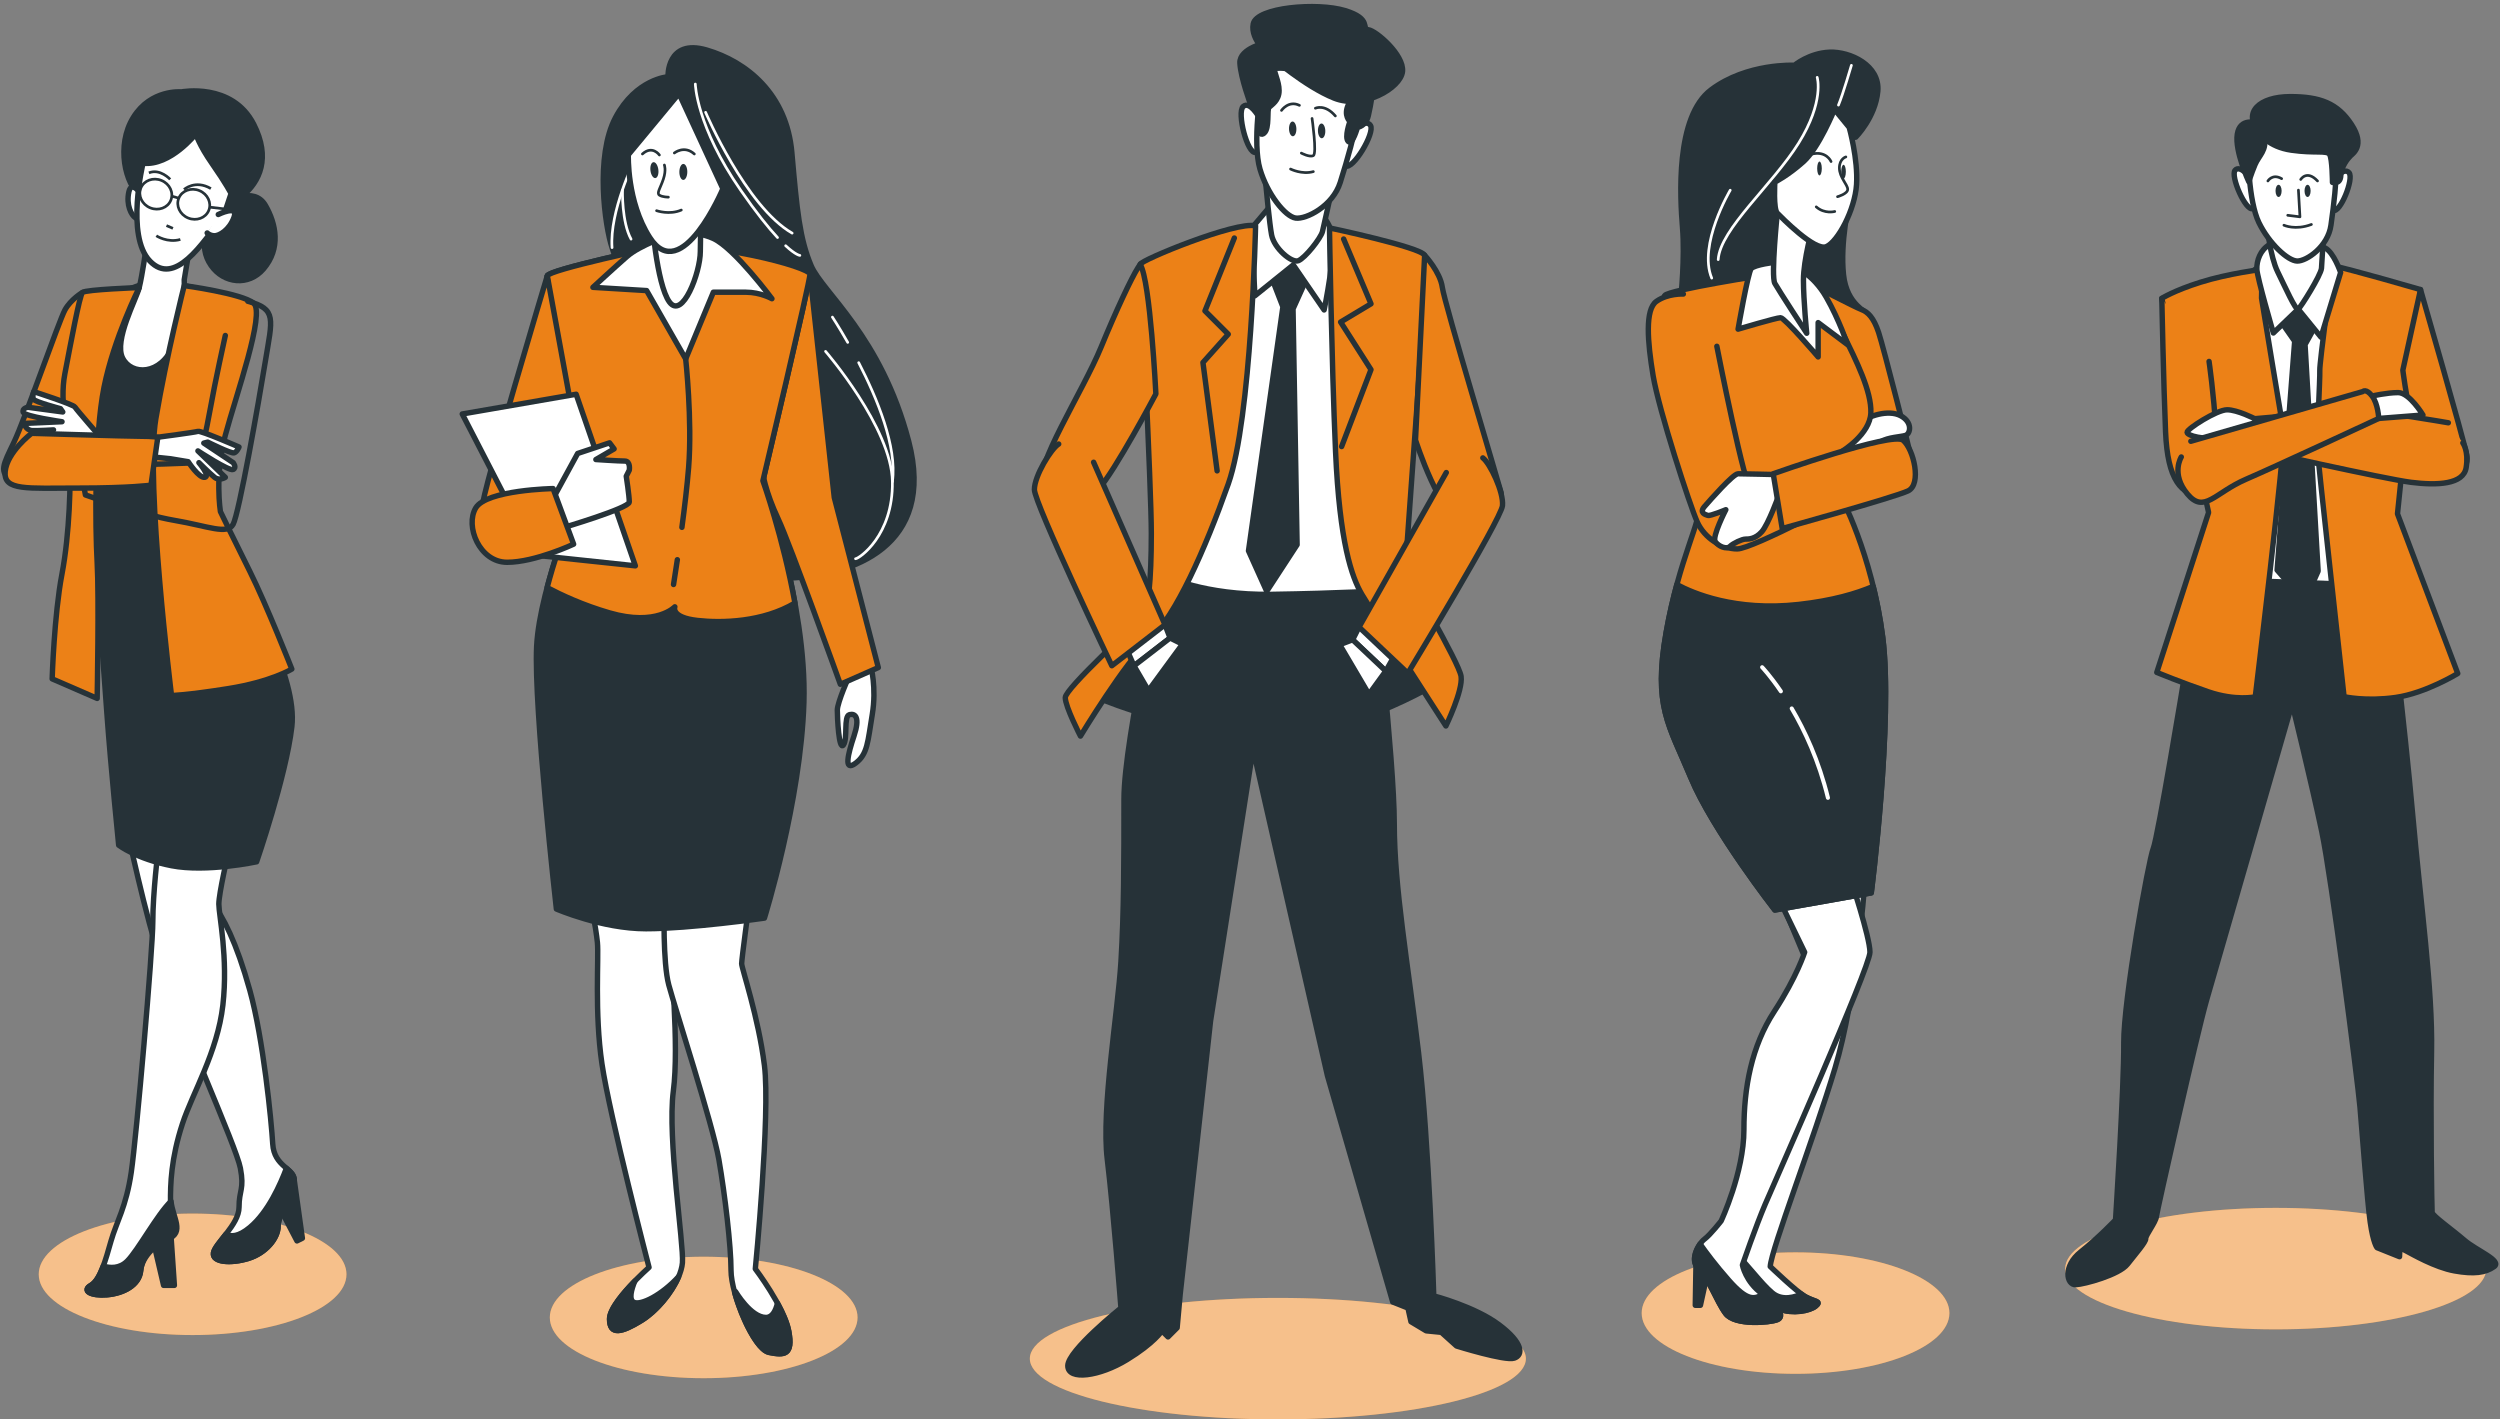 <svg width="583" height="331" viewBox="0 0 583 331" fill="none" xmlns="http://www.w3.org/2000/svg">
<rect x="0" y="0" width="583" height="331" fill="#808080" stroke="none"/>
<path d="M44.915 311.335C64.733 311.335 80.798 304.994 80.798 297.171C80.798 289.348 64.733 283.007 44.915 283.007C25.098 283.007 9.032 289.348 9.032 297.171C9.032 304.994 25.098 311.335 44.915 311.335Z" fill="#EC8117"/>
<path opacity="0.5" d="M44.915 311.335C64.733 311.335 80.798 304.994 80.798 297.171C80.798 289.348 64.733 283.007 44.915 283.007C25.098 283.007 9.032 289.348 9.032 297.171C9.032 304.994 25.098 311.335 44.915 311.335Z" fill="white"/>
<path d="M19.237 68.201C19.237 68.201 16.499 69.798 15.13 72.307C13.761 74.817 5.777 97.857 3.267 103.103C0.758 108.35 -0.383 110.175 2.811 111.999C6.005 113.825 10.111 111.087 12.849 106.069C15.586 101.05 20.605 87.134 21.517 83.941C22.43 80.747 25.625 68.657 19.237 68.201Z" fill="#EC8117" stroke="#263238" stroke-width="1.267" stroke-miterlimit="10" stroke-linecap="round" stroke-linejoin="round"/>
<path d="M68.625 275.24L70.51 288.749L69.253 289.377L65.483 282.151L68.625 275.24Z" fill="#263238" stroke="#263238" stroke-width="1.267" stroke-miterlimit="10" stroke-linecap="round" stroke-linejoin="round"/>
<path d="M29.668 193.554C29.668 193.554 33.752 213.033 37.837 225.6C41.921 238.167 55.116 267.385 56.058 272.412C57.001 277.438 55.744 277.438 55.744 281.523C55.744 285.607 50.09 290.007 49.776 292.205C49.461 294.404 53.859 294.719 57.944 293.462C62.028 292.205 64.857 288.75 64.857 285.921C64.857 283.094 68.626 278.067 68.626 275.239C68.626 272.412 63.914 272.098 63.6 266.756C63.286 261.416 61.401 242.251 58.259 230.94C55.117 219.63 51.976 213.661 49.461 210.519C46.948 207.377 43.806 200.151 44.435 197.638C45.062 195.125 29.668 193.554 29.668 193.554Z" fill="white" stroke="#263238" stroke-width="1.267" stroke-miterlimit="10" stroke-linecap="round" stroke-linejoin="round"/>
<path d="M64.855 285.92C64.855 283.093 68.625 278.065 68.625 275.238C68.625 274.046 67.785 273.3 66.793 272.436C65.4 276.169 62.557 282.651 58.257 286.234C55.574 288.47 53.818 288.435 52.705 287.789C51.308 289.581 49.924 291.147 49.774 292.203C49.46 294.402 53.858 294.716 57.943 293.46C62.026 292.204 64.855 288.749 64.855 285.92Z" fill="#263238" stroke="#263238" stroke-width="1.267" stroke-miterlimit="10" stroke-linecap="round" stroke-linejoin="round"/>
<path d="M36.894 197.953C36.894 197.953 35.637 208.321 35.637 214.918C35.637 221.515 31.822 265.029 30.611 273.353C29.434 281.436 27.155 284.978 25.899 289.376C24.642 293.774 23.386 298.487 21.187 299.744C18.988 301 21.187 302.257 24.956 301.943C28.726 301.629 32.496 299.744 32.811 296.288C33.125 292.833 36.111 289.795 38.152 288.433C41.921 285.92 37.209 278.38 42.55 262.043C44.897 254.864 50.718 245.392 51.975 234.396C53.232 223.4 51.033 213.346 51.033 210.833C51.033 208.32 53.232 198.895 53.232 198.895L36.894 197.953Z" fill="white" stroke="#263238" stroke-width="1.267" stroke-miterlimit="10" stroke-linecap="round" stroke-linejoin="round"/>
<path d="M39.107 288.964C43.186 287.412 40.232 283.923 39.887 280.119C36.609 283.294 32.22 291.538 29.668 294.089C27.86 295.897 25.639 295.727 24.078 295.257C23.29 297.366 22.376 299.063 21.186 299.744C18.987 301 21.186 302.257 24.955 301.943C28.725 301.628 32.495 299.744 32.81 296.288C33.123 292.832 36.813 289.837 39.107 288.964Z" fill="#263238" stroke="#263238" stroke-width="1.267" stroke-miterlimit="10" stroke-linecap="round" stroke-linejoin="round"/>
<path d="M39.722 285.921L40.664 299.744H38.151L35.952 290.319C35.952 290.319 38.151 285.606 39.722 285.921Z" fill="#263238" stroke="#263238" stroke-width="1.267" stroke-miterlimit="10" stroke-linecap="round" stroke-linejoin="round"/>
<path d="M34.065 65.919L24.483 69.57C24.483 69.57 19.236 82.116 17.411 91.242C15.586 100.367 18.095 109.719 19.921 115.423C21.746 121.126 24.027 153.975 24.939 166.521C25.851 179.068 27.677 197.089 27.677 197.089C27.677 197.089 31.783 200.283 39.995 201.88C48.207 203.477 59.842 200.968 59.842 200.968C59.842 200.968 66.686 181.121 68.054 169.488C69.423 157.853 58.016 138.92 54.367 130.708C50.718 122.496 49.348 109.265 50.032 105.387C50.717 101.51 59.386 72.082 56.419 70.712C53.455 69.341 42.733 65.463 34.065 65.919Z" fill="#263238" stroke="#263238" stroke-width="1.267" stroke-miterlimit="10" stroke-linecap="round" stroke-linejoin="round"/>
<path d="M34.064 57.935C34.064 57.935 33.152 64.322 32.467 67.06C31.782 69.799 26.536 79.379 28.588 83.486C30.642 87.592 37.484 87.592 40.451 80.52C43.416 73.448 42.96 65.236 42.96 65.236L44.102 58.392C44.102 58.392 36.802 60.9 34.064 57.935Z" fill="white" stroke="#263238" stroke-width="1.267" stroke-miterlimit="10" stroke-linecap="round" stroke-linejoin="round"/>
<path d="M61.895 47.898C60.542 45.562 58.267 45.418 56.452 45.776C60.589 42.371 63.192 36.849 59.157 28.963C54.139 19.154 42.276 21.436 42.276 21.436C42.276 21.436 35.204 20.752 31.099 27.366C26.992 33.982 29.273 43.106 32.696 45.615C35.851 47.93 45.786 50.426 51.788 48.477C48.278 52.101 46.015 57.32 49.219 61.901C52.201 66.165 57.989 66.75 61.44 62.724C65.544 57.934 64.404 52.231 61.895 47.898Z" fill="#263238" stroke="#263238" stroke-width="1.267" stroke-miterlimit="10" stroke-linecap="round" stroke-linejoin="round"/>
<path d="M33.502 46.133C33.502 46.133 30.756 41.592 30.055 44.722C29.355 47.852 30.67 50.213 31.582 50.79C32.494 51.366 33.387 51.163 33.387 51.163" fill="white"/>
<path d="M33.502 46.133C33.502 46.133 30.756 41.592 30.055 44.722C29.355 47.852 30.67 50.213 31.582 50.79C32.494 51.366 33.387 51.163 33.387 51.163" stroke="#263238" stroke-width="1.267" stroke-miterlimit="10" stroke-linecap="round" stroke-linejoin="round"/>
<path d="M33.355 38.064C33.355 38.064 29.248 54.946 34.952 60.876C40.655 66.807 47.043 57.227 52.29 49.927L53.887 45.136C53.887 45.136 52.747 42.855 49.552 38.292C46.359 33.73 45.674 31.221 45.674 31.221C45.674 31.221 39.743 38.748 33.355 38.064Z" fill="white" stroke="#263238" stroke-width="1.267" stroke-miterlimit="10" stroke-linecap="round" stroke-linejoin="round"/>
<path d="M50.904 50.018C50.904 50.018 55.65 47.646 54.571 50.666C53.491 53.685 51.119 54.98 50.041 54.98C48.962 54.98 48.315 54.333 48.315 54.333" fill="white"/>
<path d="M50.904 50.018C50.904 50.018 55.65 47.646 54.571 50.666C53.491 53.685 51.119 54.98 50.041 54.98C48.962 54.98 48.315 54.333 48.315 54.333" stroke="#263238" stroke-width="1.267" stroke-miterlimit="10" stroke-linecap="round" stroke-linejoin="round"/>
<path d="M42.921 44.194C42.921 44.194 45.51 41.822 49.177 43.979" stroke="#263238" stroke-width="0.633" stroke-miterlimit="10"/>
<path d="M39.684 41.822C39.684 41.822 37.312 39.233 34.723 40.312" stroke="#263238" stroke-width="0.633" stroke-miterlimit="10"/>
<path d="M38.822 52.607L40.331 53.254" stroke="#263238" stroke-width="0.633" stroke-miterlimit="10"/>
<path d="M36.449 54.981C36.449 54.981 39.038 56.706 42.058 55.844" stroke="#263238" stroke-width="0.633" stroke-miterlimit="10"/>
<path d="M39.835 46.703C39.113 48.468 36.964 49.257 35.033 48.468C33.104 47.677 32.125 45.607 32.847 43.843C33.569 42.078 35.718 41.289 37.649 42.078C39.578 42.867 40.557 44.938 39.835 46.703Z" stroke="#263238" stroke-width="0.633" stroke-miterlimit="10"/>
<path d="M48.681 49.076C47.959 50.841 45.809 51.63 43.879 50.841C41.95 50.05 40.971 47.98 41.693 46.216C42.415 44.451 44.564 43.662 46.495 44.451C48.424 45.242 49.403 47.312 48.681 49.076Z" stroke="#263238" stroke-width="0.633" stroke-miterlimit="10"/>
<path d="M39.901 45.704L41.692 46.216" stroke="#263238" stroke-width="0.633" stroke-miterlimit="10"/>
<path d="M48.745 48.293L52.413 48.725" stroke="#263238" stroke-width="0.633" stroke-miterlimit="10"/>
<path d="M32.467 67.059C32.467 67.059 26.536 78.922 24.255 90.327C21.973 101.734 22.201 122.948 22.657 131.16C23.113 139.372 22.657 162.869 22.657 162.869L12.164 158.307C12.164 158.307 12.62 143.479 14.445 133.898C16.271 124.316 16.499 112.227 16.271 106.979C16.043 101.732 13.761 94.204 15.131 87.132C16.5 80.061 18.552 68.883 19.237 68.199C19.92 67.516 32.467 67.059 32.467 67.059Z" fill="#EC8117" stroke="#263238" stroke-width="1.267" stroke-miterlimit="10" stroke-linecap="round" stroke-linejoin="round"/>
<path d="M42.96 66.603C42.96 66.603 38.853 82.799 36.344 97.627C33.835 112.455 39.995 162.185 39.995 162.185C39.995 162.185 43.188 162.185 53.225 160.587C63.263 158.99 68.053 156.025 68.053 156.025C68.053 156.025 62.123 140.969 58.244 133.213C54.365 125.457 51.4 119.297 51.4 119.297C51.4 119.297 50.031 110.857 52.54 101.504C55.05 92.15 61.893 72.989 59.156 70.708C56.42 68.429 42.96 66.603 42.96 66.603Z" fill="#EC8117" stroke="#263238" stroke-width="1.267" stroke-miterlimit="10" stroke-linecap="round" stroke-linejoin="round"/>
<path d="M52.542 78.238C52.542 78.238 50.033 89.644 49.121 94.891C48.209 100.138 46.383 107.894 46.383 107.894C46.383 107.894 30.415 108.578 26.537 108.35C22.658 108.122 18.553 108.122 18.553 108.122L19.921 115.422C19.921 115.422 32.695 119.984 40.679 121.352C48.663 122.721 52.998 124.774 54.366 122.264C55.735 119.755 60.297 93.978 61.894 84.168C63.491 74.359 64.631 72.078 57.787 70.254" stroke="#263238" stroke-width="1.267" stroke-miterlimit="10" stroke-linecap="round" stroke-linejoin="round"/>
<path d="M36.802 101.962C36.802 101.962 45.47 100.822 46.155 100.593C46.839 100.365 55.737 104.243 55.737 104.243C55.737 104.243 55.281 105.383 54.597 105.611C53.913 105.839 48.438 103.102 48.438 103.102L47.526 103.33L54.37 107.893C54.37 107.893 55.282 109.033 54.37 109.49C53.458 109.946 46.158 105.155 46.158 105.155L52.546 111.314C52.546 111.314 51.176 112.226 50.036 111.314C48.896 110.402 46.387 107.893 46.387 107.893C46.387 107.893 49.124 111.086 47.756 111.314C46.387 111.542 43.878 107.665 43.878 107.665L39.771 106.981L35.437 106.525L36.802 101.962Z" fill="white" stroke="#263238" stroke-width="1.267" stroke-miterlimit="10" stroke-linecap="round" stroke-linejoin="round"/>
<path d="M23.588 102.133C23.588 102.133 17.837 95.546 17.475 94.923C17.113 94.299 7.873 91.328 7.873 91.328C7.873 91.328 7.462 92.486 7.824 93.109C8.186 93.732 14.104 95.298 14.104 95.298L14.639 96.072L6.487 94.971C6.487 94.971 5.048 95.224 5.432 96.169C5.815 97.114 14.46 98.345 14.46 98.345L5.596 98.744C5.596 98.744 6.02 100.334 7.478 100.404C8.937 100.473 12.479 100.249 12.479 100.249C12.479 100.249 8.314 100.836 9.189 101.912C10.066 102.988 14.512 101.738 14.512 101.738L18.045 103.939L21.599 106.462L23.588 102.133Z" fill="white" stroke="#263238" stroke-width="1.267" stroke-miterlimit="10" stroke-linecap="round" stroke-linejoin="round"/>
<path d="M7.374 101.05C7.374 101.05 29.73 101.734 32.695 101.734C35.66 101.734 36.802 101.962 36.802 101.962L35.204 113.139C35.204 113.139 30.414 113.823 18.323 113.823C6.232 113.823 0.758 114.507 1.214 109.946C1.671 105.385 7.374 101.05 7.374 101.05Z" fill="#EC8117" stroke="#263238" stroke-width="1.267" stroke-miterlimit="10" stroke-linecap="round" stroke-linejoin="round"/>
<path d="M164.1 321.396C183.917 321.396 199.983 315.054 199.983 307.232C199.983 299.409 183.917 293.067 164.1 293.067C144.282 293.067 128.217 299.409 128.217 307.232C128.217 315.054 144.282 321.396 164.1 321.396Z" fill="#EC8117"/>
<path opacity="0.5" d="M164.1 321.396C183.917 321.396 199.983 315.054 199.983 307.232C199.983 299.409 183.917 293.067 164.1 293.067C144.282 293.067 128.217 299.409 128.217 307.232C128.217 315.054 144.282 321.396 164.1 321.396Z" fill="white"/>
<path d="M155.774 17.902C155.774 17.902 148.321 18.378 143.536 27.411C138.752 36.444 141.057 52.739 142.731 57.745C144.404 62.751 152.317 86.811 156.839 103.6C161.361 120.389 169.519 135.327 184.09 134.793C198.66 134.258 218.335 127.483 211.905 102.914C205.475 78.345 191.816 68.227 189.158 61.958C186.499 55.689 185.857 49.206 184.655 35.561C183.452 21.917 174.118 14.388 164.775 11.661C155.431 8.936 155.774 17.902 155.774 17.902Z" fill="#263238" stroke="#263238" stroke-width="1.267" stroke-miterlimit="10" stroke-linecap="round" stroke-linejoin="round"/>
<path d="M183.216 57.303C185.595 59.507 186.527 59.561 186.527 59.561" stroke="white" stroke-width="0.633" stroke-miterlimit="10" stroke-linecap="round" stroke-linejoin="round"/>
<path d="M162.149 19.599C162.149 19.599 162.35 29.391 172.739 44.376C176.425 49.692 179.231 53.147 181.317 55.394" stroke="white" stroke-width="0.633" stroke-miterlimit="10" stroke-linecap="round" stroke-linejoin="round"/>
<path d="M164.547 26.194C164.547 26.194 173.938 48.173 184.728 54.367" stroke="white" stroke-width="0.633" stroke-miterlimit="10" stroke-linecap="round" stroke-linejoin="round"/>
<path d="M192.521 81.941C192.521 81.941 207.906 99.724 208.106 112.312C208.306 124.901 200.313 130.296 199.514 130.296" stroke="white" stroke-width="0.633" stroke-miterlimit="10" stroke-linecap="round" stroke-linejoin="round"/>
<path d="M200.249 84.572C204.514 92.828 209.249 104.203 208.106 112.312" stroke="white" stroke-width="0.633" stroke-miterlimit="10" stroke-linecap="round" stroke-linejoin="round"/>
<path d="M194.119 73.948C194.119 73.948 195.64 76.248 197.685 79.845" stroke="white" stroke-width="0.633" stroke-miterlimit="10" stroke-linecap="round" stroke-linejoin="round"/>
<path d="M147.961 37.382C147.961 37.382 142.093 49.332 142.73 57.745" stroke="white" stroke-width="0.633" stroke-miterlimit="10" stroke-linecap="round" stroke-linejoin="round"/>
<path d="M145.165 44.375C145.165 44.375 144.965 51.769 147.162 55.764" stroke="white" stroke-width="0.633" stroke-miterlimit="10" stroke-linecap="round" stroke-linejoin="round"/>
<path d="M198.095 157.446C198.095 157.446 195.263 163.82 195.263 165.591C195.263 167.362 195.617 175.152 196.679 173.736C197.742 172.319 196.679 167.008 198.095 166.653C199.511 166.3 200.574 167.361 199.158 171.611C197.742 175.861 196.679 180.11 199.512 177.985C202.345 175.861 202.345 173.027 203.408 166.653C204.47 160.279 203.053 155.322 203.053 155.322L198.095 157.446Z" fill="white" stroke="#263238" stroke-width="1.267" stroke-miterlimit="10" stroke-linecap="round" stroke-linejoin="round"/>
<path d="M188.887 63.963L194.553 116.016L204.822 155.677L195.969 159.572C195.969 159.572 184.284 126.995 181.452 120.974C178.619 114.955 177.557 109.997 177.557 107.518C177.557 105.039 188.887 63.963 188.887 63.963Z" fill="#EC8117" stroke="#263238" stroke-width="1.267" stroke-miterlimit="10" stroke-linecap="round" stroke-linejoin="round"/>
<path d="M137.542 209.145C137.542 209.145 138.958 216.227 139.313 219.768C139.668 223.309 138.605 236.056 140.376 248.096C142.146 260.136 151.353 295.547 151.353 295.547C151.353 295.547 142.146 303.691 142.146 307.586C142.146 311.482 144.979 310.773 149.582 307.941C154.185 305.109 158.788 298.735 159.143 294.485C159.498 290.235 155.601 265.449 157.019 254.471C158.435 243.494 156.311 224.372 156.311 216.582C156.311 208.792 156.311 208.792 156.311 208.792L137.542 209.145Z" fill="white" stroke="#263238" stroke-width="1.267" stroke-miterlimit="10" stroke-linecap="round" stroke-linejoin="round"/>
<path d="M147.812 303.691C146.571 303.07 147.264 300.643 148.054 298.727C145.412 301.444 142.147 305.264 142.147 307.586C142.147 311.481 144.98 310.773 149.583 307.941C153.122 305.763 156.652 301.494 158.261 297.706C154.3 302.034 149.425 304.497 147.812 303.691Z" fill="#263238" stroke="#263238" stroke-width="1.267" stroke-miterlimit="10" stroke-linecap="round" stroke-linejoin="round"/>
<path d="M154.894 211.624C154.894 211.624 154.539 224.372 155.957 229.683C157.373 234.994 166.226 262.261 167.642 270.405C169.058 278.548 170.474 290.588 170.474 296.254C170.474 301.92 175.786 314.668 179.327 315.376C182.869 316.084 184.993 316.084 183.93 310.418C182.868 304.753 176.14 295.901 176.14 295.901C176.14 295.901 179.682 259.782 178.264 248.45C176.848 237.119 172.953 225.788 172.953 224.725C172.953 223.662 174.724 210.561 174.724 210.561L154.894 211.624Z" fill="white" stroke="#263238" stroke-width="1.267" stroke-miterlimit="10" stroke-linecap="round" stroke-linejoin="round"/>
<path d="M181.314 303.915C180.882 305.7 180.089 307.232 178.619 307.232C175.078 307.232 171.537 301.212 171.537 301.212L171.357 301.521C173.016 307.532 176.67 314.846 179.327 315.376C182.869 316.084 184.993 316.084 183.931 310.419C183.565 308.464 182.52 306.135 181.314 303.915Z" fill="#263238" stroke="#263238" stroke-width="1.267" stroke-miterlimit="10" stroke-linecap="round" stroke-linejoin="round"/>
<path d="M153.122 57.589C153.122 57.589 127.981 62.9 127.626 64.316C127.271 65.732 135.771 109.996 135.771 111.767C135.771 113.537 125.856 136.553 125.147 150.717C124.439 164.882 129.75 211.977 129.75 211.977C129.75 211.977 140.373 216.581 150.642 216.581C160.911 216.581 178.262 214.102 178.262 214.102C178.262 214.102 186.76 186.836 187.468 163.819C188.177 140.802 177.907 112.12 177.907 112.12C177.907 112.12 188.885 65.732 188.885 63.961C188.886 62.193 165.515 56.172 153.122 57.589Z" fill="#263238" stroke="#263238" stroke-width="1.267" stroke-miterlimit="10" stroke-linecap="round" stroke-linejoin="round"/>
<path d="M177.909 112.121C177.909 112.121 188.887 65.733 188.887 63.962C188.887 62.192 165.516 56.172 153.123 57.589C153.123 57.589 127.981 62.9 127.627 64.316C127.272 65.732 135.771 109.995 135.771 111.766C135.771 113.028 130.74 125.074 127.59 137.019C130.826 138.738 135.912 141.117 142.145 142.927C153.123 146.114 157.372 141.511 157.372 141.511C157.372 141.511 156.31 143.99 162.684 144.698C168.331 145.325 177.864 145.11 185.383 140.622C182.557 125.114 177.909 112.121 177.909 112.121Z" fill="#EC8117" stroke="#263238" stroke-width="1.267" stroke-miterlimit="10" stroke-linecap="round" stroke-linejoin="round"/>
<path d="M157.957 130.528C157.443 133.992 157.069 136.301 157.069 136.301" stroke="#263238" stroke-width="1.267" stroke-miterlimit="10" stroke-linecap="round" stroke-linejoin="round"/>
<path d="M159.901 83.702C159.901 83.702 161.462 98.088 160.583 109.069C160.242 113.33 159.637 118.384 159.023 122.974" stroke="#263238" stroke-width="1.267" stroke-miterlimit="10" stroke-linecap="round" stroke-linejoin="round"/>
<path d="M156.107 54.861C156.107 54.861 149.275 57.139 146.24 59.795C143.204 62.451 138.271 67.005 138.271 67.005L150.794 67.764L159.902 83.703L166.353 68.144C166.353 68.144 170.527 68.144 173.943 68.144C177.358 68.144 180.014 69.661 180.014 69.661C180.014 69.661 171.285 57.898 166.353 55.62C161.419 53.343 156.107 54.861 156.107 54.861Z" fill="white" stroke="#263238" stroke-width="1.267" stroke-miterlimit="10" stroke-linecap="round" stroke-linejoin="round"/>
<path d="M151.932 50.307C151.932 50.307 153.07 66.246 156.105 70.42C159.142 74.594 163.315 63.589 163.315 58.656C163.315 53.722 163.695 46.892 163.695 46.892L151.932 50.307Z" fill="white" stroke="#263238" stroke-width="1.267" stroke-miterlimit="10" stroke-linecap="round" stroke-linejoin="round"/>
<path d="M127.628 64.317C127.628 64.317 112.401 114.955 112.401 118.495C112.401 122.035 116.651 125.931 120.9 123.453C125.149 120.974 133.648 97.249 133.648 97.249L127.628 64.317Z" fill="#EC8117" stroke="#263238" stroke-width="1.267" stroke-miterlimit="10" stroke-linecap="round" stroke-linejoin="round"/>
<path d="M107.798 96.541L124.794 129.472L148.165 131.951L134.355 91.938L107.798 96.541Z" fill="white" stroke="#263238" stroke-width="1.267" stroke-miterlimit="10" stroke-linecap="round" stroke-linejoin="round"/>
<path d="M128.336 117.432L134.71 105.747L142.147 103.268L143.209 104.684L138.96 107.163C138.96 107.163 144.271 107.518 145.687 107.518C147.103 107.518 146.75 109.642 146.75 109.642L146.042 111.058C146.042 111.058 146.75 115.661 146.75 117.077C146.75 118.494 131.17 123.097 131.17 123.097L128.336 117.432Z" fill="white" stroke="#263238" stroke-width="1.267" stroke-miterlimit="10" stroke-linecap="round" stroke-linejoin="round"/>
<path d="M128.979 113.936L133.769 126.898C133.769 126.898 124.752 131.125 118.271 131.125C111.79 131.125 108.409 122.671 110.945 118.444C113.481 114.217 128.979 113.936 128.979 113.936Z" fill="#EC8117" stroke="#263238" stroke-width="1.267" stroke-miterlimit="10" stroke-linecap="round" stroke-linejoin="round"/>
<path d="M158.342 21.819L146.524 36.085C146.524 36.085 146.126 46.984 151.514 55.372C158.93 66.921 168.584 44.011 168.584 44.011L158.342 21.819Z" fill="white" stroke="#263238" stroke-width="1.267" stroke-miterlimit="10" stroke-linecap="round" stroke-linejoin="round"/>
<path d="M153.527 39.559C153.654 40.582 153.345 41.464 152.837 41.527C152.328 41.59 151.812 40.813 151.686 39.789C151.559 38.766 151.868 37.884 152.376 37.819C152.885 37.757 153.401 38.535 153.527 39.559Z" fill="#263238"/>
<path d="M160.281 40.099C160.273 41.131 159.853 41.964 159.34 41.96C158.827 41.956 158.418 41.118 158.424 40.087C158.432 39.056 158.852 38.222 159.365 38.226C159.878 38.229 160.288 39.067 160.281 40.099Z" fill="#263238"/>
<path d="M153.115 49.133C153.115 49.133 156.132 50.186 158.877 48.983" stroke="#263238" stroke-width="0.633" stroke-miterlimit="10" stroke-linecap="round" stroke-linejoin="round"/>
<path d="M157.259 35.674C157.259 35.674 159.586 33.8 161.914 35.908" stroke="#263238" stroke-width="0.633" stroke-miterlimit="10" stroke-linecap="round" stroke-linejoin="round"/>
<path d="M153.767 36.142C153.767 36.142 152.138 33.801 149.812 35.908" stroke="#263238" stroke-width="0.633" stroke-miterlimit="10" stroke-linecap="round" stroke-linejoin="round"/>
<path d="M154.932 38.483C154.932 38.483 155.397 39.653 154.699 41.761C154.001 43.869 153.07 45.039 153.768 45.507C154.466 45.975 155.863 45.975 155.863 45.975" stroke="#263238" stroke-width="0.633" stroke-miterlimit="10" stroke-linecap="round" stroke-linejoin="round"/>
<path d="M297.999 331C329.943 331 355.839 324.659 355.839 316.836C355.839 309.013 329.943 302.672 297.999 302.672C266.055 302.672 240.159 309.013 240.159 316.836C240.159 324.659 266.055 331 297.999 331Z" fill="#EC8117"/>
<path opacity="0.5" d="M297.999 331C329.943 331 355.839 324.659 355.839 316.836C355.839 309.013 329.943 302.672 297.999 302.672C266.055 302.672 240.159 309.013 240.159 316.836C240.159 324.659 266.055 331 297.999 331Z" fill="white"/>
<path d="M293.618 27.357C293.618 27.357 291.478 23.467 289.923 24.828C288.367 26.19 290.896 36.107 292.84 35.524C294.784 34.941 293.618 27.357 293.618 27.357Z" fill="white" stroke="#263238" stroke-width="1.267" stroke-miterlimit="10" stroke-linecap="round" stroke-linejoin="round"/>
<path d="M254.19 161.976C254.19 161.976 270.866 169.532 291.45 171.617C312.034 173.702 336.005 158.85 336.005 158.85C336.005 158.85 312.034 121.851 311.773 121.07C311.512 120.288 282.851 119.246 282.851 119.246L254.19 161.976Z" fill="#263238" stroke="#263238" stroke-width="1.267" stroke-miterlimit="10" stroke-linecap="round" stroke-linejoin="round"/>
<path d="M271.674 131.168C271.674 131.168 262.113 171.889 262.113 186.408C262.113 200.926 262.113 212.612 261.405 224.298C260.697 235.983 256.802 258.645 258.218 270.331C259.634 282.016 261.405 305.033 261.405 305.033C261.405 305.033 249.012 314.948 249.012 318.489C249.012 322.031 256.447 320.968 262.821 317.073C269.195 313.178 270.966 310.346 270.966 310.346L272.382 311.762L274.507 309.638L275.215 301.847L282.297 238.109L292.211 174.724L309.562 250.857L324.789 303.618L328.331 305.034L329.039 308.221L332.581 310.346L336.121 310.699L339.663 313.886C339.663 313.886 350.995 317.428 353.119 316.718C355.243 316.009 355.243 313.177 349.577 308.928C343.911 304.678 334.35 302.201 334.35 302.201C334.35 302.201 333.288 266.436 330.809 245.544C328.33 224.652 325.143 206.947 325.143 192.074C325.143 177.202 320.185 134.001 320.185 134.001L271.674 131.168Z" fill="#263238" stroke="#263238" stroke-width="1.267" stroke-miterlimit="10" stroke-linecap="round" stroke-linejoin="round"/>
<path d="M296.107 51.495L269.667 61.646L271.791 134.356C271.791 134.356 280.762 138.841 296.578 138.606C312.394 138.37 323.119 137.718 323.119 137.718L329.392 58.343L303.896 52.441C303.897 52.439 299.176 50.787 296.107 51.495Z" fill="white" stroke="#263238" stroke-width="1.267" stroke-miterlimit="10" stroke-linecap="round" stroke-linejoin="round"/>
<path d="M296.342 64.243L299.175 71.56L291.148 128.453L295.398 137.896L302.48 127.037L301.537 72.033L304.841 64.714L301.064 57.161L296.342 64.243Z" fill="#263238" stroke="#263238" stroke-width="1.267" stroke-miterlimit="10" stroke-linecap="round" stroke-linejoin="round"/>
<path d="M296.145 48.165L291.866 53.222L292.644 68.974L301.589 61.779L308.784 72.28C308.784 72.28 311.701 58.473 310.535 54.194C309.368 49.916 305.284 47.193 303.145 47.582C301.007 47.97 296.145 48.165 296.145 48.165Z" fill="white" stroke="#263238" stroke-width="1.267" stroke-miterlimit="10" stroke-linecap="round" stroke-linejoin="round"/>
<path d="M294.979 40.775C294.979 40.775 295.005 41.079 295.053 41.599C295.293 44.196 296.048 52.185 296.534 54.777C297.118 57.888 301.202 61.389 302.757 60.805C304.313 60.221 308.008 55.555 308.397 53.999C308.786 52.444 310.341 45.248 310.341 45.248C310.341 45.248 305.284 47.581 303.146 47.581C301.007 47.581 294.979 40.775 294.979 40.775Z" fill="white" stroke="#263238" stroke-width="1.267" stroke-miterlimit="10" stroke-linecap="round" stroke-linejoin="round"/>
<path d="M315.333 30.616C315.333 30.616 318.496 27.501 319.596 29.252C320.697 31.001 315.437 39.781 313.739 38.664C312.044 37.548 315.333 30.616 315.333 30.616Z" fill="white" stroke="#263238" stroke-width="1.267" stroke-miterlimit="10" stroke-linecap="round" stroke-linejoin="round"/>
<path d="M300.754 13.747C300.754 13.747 295.899 15.829 294.859 18.256C293.819 20.683 292.085 33.514 293.819 39.409C295.553 45.304 299.714 50.507 302.141 50.854C304.568 51.201 310.81 48.08 312.545 42.531C314.279 36.982 316.013 31.087 316.36 27.272C316.707 23.456 319.481 25.538 315.666 19.99C311.852 14.441 303.875 11.667 300.754 13.747Z" fill="white" stroke="#263238" stroke-width="1.267" stroke-miterlimit="10" stroke-linecap="round" stroke-linejoin="round"/>
<path d="M302.317 30.034C302.342 30.985 301.978 31.765 301.503 31.777C301.028 31.79 300.622 31.03 300.597 30.08C300.572 29.13 300.936 28.35 301.411 28.337C301.886 28.324 302.292 29.084 302.317 30.034Z" fill="#263238"/>
<path d="M309.062 30.5C309.088 31.45 308.723 32.23 308.248 32.242C307.773 32.255 307.367 31.495 307.342 30.545C307.317 29.595 307.682 28.815 308.157 28.802C308.633 28.79 309.037 29.549 309.062 30.5Z" fill="#263238"/>
<path d="M298.844 25.744C298.844 25.744 300.507 23.335 303.023 24.567" stroke="#263238" stroke-width="0.633" stroke-miterlimit="10" stroke-linecap="round" stroke-linejoin="round"/>
<path d="M306.749 25.239C306.749 25.239 308.947 24.176 311.405 27.039" stroke="#263238" stroke-width="0.633" stroke-miterlimit="10" stroke-linecap="round" stroke-linejoin="round"/>
<path d="M300.959 39.422C300.959 39.422 303.596 40.767 306.268 40.02" stroke="#263238" stroke-width="0.633" stroke-miterlimit="10" stroke-linecap="round" stroke-linejoin="round"/>
<path d="M305.971 27.627C305.971 27.627 307.147 35.851 306.265 36.292C305.384 36.733 303.475 35.704 303.475 35.704" stroke="#263238" stroke-width="0.633" stroke-miterlimit="10" stroke-linecap="round" stroke-linejoin="round"/>
<path d="M295.562 9.855C295.562 9.855 288.95 11.217 289.145 14.716C289.34 18.216 291.673 24.44 291.673 24.44C291.673 24.44 294.006 25.801 293.618 27.357C293.229 28.912 293.422 32.218 294.784 31.052C296.146 29.885 295.368 25.606 295.951 25.024C296.533 24.44 298.284 23.468 298.284 21.134C298.284 18.799 296.922 16.661 297.311 16.077C297.7 15.493 304.506 16.272 307.812 17.828C311.118 19.383 315.591 21.911 314.424 24.44C313.258 26.968 314.813 28.328 314.813 28.328C314.813 28.328 313.451 32.023 314.424 32.996C315.397 33.969 316.564 29.69 316.564 29.69C316.564 29.69 318.508 29.495 319.092 26.968C319.676 24.44 320.454 20.551 319.87 17.439C319.286 14.328 312.869 9.076 305.868 8.882C298.868 8.688 295.562 9.855 295.562 9.855Z" fill="#263238" stroke="#263238" stroke-width="1.267" stroke-miterlimit="10" stroke-linecap="round" stroke-linejoin="round"/>
<path d="M296.34 13.161C296.34 13.161 304.313 20.162 311.12 22.884C317.926 25.606 326.677 20.551 327.066 16.66C327.455 12.772 320.843 7.131 319.094 6.937C317.343 6.742 320.066 4.409 313.648 2.465C307.231 0.52 293.034 1.687 292.256 5.576C291.478 9.466 296.34 13.161 296.34 13.161Z" fill="#263238" stroke="#263238" stroke-width="1.267" stroke-miterlimit="10" stroke-linecap="round" stroke-linejoin="round"/>
<path d="M292.802 52.676C292.802 52.676 291.858 97.529 286.428 112.873C280.999 128.218 274.152 143.561 268.251 148.991C262.349 154.42 251.962 171.654 251.962 171.654C251.962 171.654 248.422 164.807 248.422 162.683C248.422 160.559 264.947 145.45 266.363 144.034C267.78 142.617 268.488 135.298 268.488 124.44C268.488 113.582 265.891 62.59 265.891 61.646C265.89 60.701 288.316 51.495 292.802 52.676Z" fill="#EC8117" stroke="#263238" stroke-width="1.267" stroke-miterlimit="10" stroke-linecap="round" stroke-linejoin="round"/>
<path d="M265.89 61.646C265.89 61.646 265.704 61.918 265.38 62.425C263.879 64.771 260.267 72.45 256.802 80.886C252.423 91.546 240.867 109.214 243.346 112.755C245.825 116.295 252.199 118.421 256.094 114.171C259.989 109.921 269.55 91.862 269.55 91.862C269.55 91.862 268.251 65.422 265.89 61.646Z" fill="#EC8117" stroke="#263238" stroke-width="1.267" stroke-miterlimit="10" stroke-linecap="round" stroke-linejoin="round"/>
<path d="M310.035 53.147C310.035 53.147 310.508 84.072 311.451 105.318C312.396 126.565 315.229 134.59 317.59 138.605C319.951 142.617 337.183 169.294 337.183 169.294C337.183 169.294 341.196 161.031 340.725 157.727C340.252 154.422 327.741 133.411 327.741 132.231C327.741 131.05 333.17 61.41 332.226 59.521C331.281 57.632 310.035 53.147 310.035 53.147Z" fill="#EC8117" stroke="#263238" stroke-width="1.267" stroke-miterlimit="10" stroke-linecap="round" stroke-linejoin="round"/>
<path d="M287.844 55.508L280.999 72.505L286.428 77.935L280.526 84.544L283.831 109.804" stroke="#263238" stroke-width="1.267" stroke-miterlimit="10" stroke-linecap="round" stroke-linejoin="round"/>
<path d="M313.34 55.743L319.714 70.852L312.632 75.101L319.714 86.197L312.867 104.137" stroke="#263238" stroke-width="1.267" stroke-miterlimit="10" stroke-linecap="round" stroke-linejoin="round"/>
<path d="M271.673 145.687L272.862 148.777L264.446 155.27L261.801 149.259L271.673 145.687Z" fill="white" stroke="#263238" stroke-width="1.267" stroke-miterlimit="10" stroke-linecap="round" stroke-linejoin="round"/>
<path d="M255.03 107.797L271.673 145.687L259.28 155.248C259.28 155.248 241.221 117.358 241.221 114.171C241.221 110.984 245.116 104.61 246.887 103.547" fill="#EC8117"/>
<path d="M255.03 107.797L271.673 145.687L259.28 155.248C259.28 155.248 241.221 117.358 241.221 114.171C241.221 110.984 245.116 104.61 246.887 103.547" stroke="#263238" stroke-width="1.267" stroke-miterlimit="10" stroke-linecap="round" stroke-linejoin="round"/>
<path d="M272.861 148.777L275.748 150.22L267.812 161.041L264.445 155.27L272.861 148.777Z" fill="white" stroke="#263238" stroke-width="1.267" stroke-miterlimit="10" stroke-linecap="round" stroke-linejoin="round"/>
<path d="M316.924 146.236L315.434 149.193L323.159 156.494L326.392 150.776L316.924 146.236Z" fill="white" stroke="#263238" stroke-width="1.267" stroke-miterlimit="10" stroke-linecap="round" stroke-linejoin="round"/>
<path d="M332.226 59.521C332.226 59.521 335.866 63.411 336.346 67.017C336.827 70.625 349.572 112.946 350.053 114.871C350.534 116.795 345.725 119.921 340.915 120.642C336.105 121.364 330.094 102.606 330.094 102.606L332.226 59.521Z" fill="#EC8117" stroke="#263238" stroke-width="1.267" stroke-miterlimit="10" stroke-linecap="round" stroke-linejoin="round"/>
<path d="M337.273 110.2L316.926 146.235L328.302 156.987C328.302 156.987 350.059 121.092 350.377 117.922C350.696 114.751 347.457 108.02 345.801 106.785" fill="#EC8117"/>
<path d="M337.273 110.2L316.926 146.235L328.302 156.987C328.302 156.987 350.059 121.092 350.377 117.922C350.696 114.751 347.457 108.02 345.801 106.785" stroke="#263238" stroke-width="1.267" stroke-miterlimit="10" stroke-linecap="round" stroke-linejoin="round"/>
<path d="M315.434 149.193L312.418 150.339L319.233 161.9L323.16 156.494L315.434 149.193Z" fill="white" stroke="#263238" stroke-width="1.267" stroke-miterlimit="10" stroke-linecap="round" stroke-linejoin="round"/>
<path d="M418.722 320.376C438.539 320.376 454.605 314.034 454.605 306.212C454.605 298.389 438.539 292.047 418.722 292.047C398.904 292.047 382.839 298.389 382.839 306.212C382.839 314.034 398.904 320.376 418.722 320.376Z" fill="#EC8117"/>
<path opacity="0.5" d="M418.722 320.376C438.539 320.376 454.605 314.034 454.605 306.212C454.605 298.389 438.539 292.047 418.722 292.047C398.904 292.047 382.839 298.389 382.839 306.212C382.839 314.034 398.904 320.376 418.722 320.376Z" fill="white"/>
<path d="M432.755 31.987C432.755 31.987 437.328 27.414 437.899 21.318C438.471 15.221 431.422 11.982 426.659 12.174C421.896 12.364 418.467 15.223 418.467 15.223C418.467 15.223 407.418 14.651 399.035 20.938C390.652 27.224 391.795 46.086 392.367 53.135C392.938 60.184 391.985 69.328 391.985 69.328C391.985 69.328 400.558 72.948 410.275 74.281C419.992 75.615 433.137 73.328 434.47 72.947C435.804 72.566 430.66 71.423 429.898 63.993C429.135 56.562 431.04 47.989 431.803 43.989C432.565 39.988 431.232 32.177 431.232 32.177L432.755 31.987Z" fill="#263238" stroke="#263238" stroke-width="1.267" stroke-miterlimit="10" stroke-linecap="round" stroke-linejoin="round"/>
<path d="M431.748 15.234C431.748 15.234 429.806 21.922 428.729 24.51" stroke="white" stroke-width="0.633" stroke-miterlimit="10" stroke-linecap="round" stroke-linejoin="round"/>
<path d="M423.767 18.039C423.767 18.039 425.493 23.648 419.452 33.355C413.411 43.063 401.114 53.419 400.684 60.538" stroke="white" stroke-width="0.633" stroke-miterlimit="10" stroke-linecap="round" stroke-linejoin="round"/>
<path d="M403.487 44.358C403.487 44.358 395.936 57.085 399.173 64.853" stroke="white" stroke-width="0.633" stroke-miterlimit="10" stroke-linecap="round" stroke-linejoin="round"/>
<path d="M422.277 66.281C422.277 66.281 432.565 71.615 434.089 72.187C435.613 72.758 436.947 74.092 438.09 77.521C439.232 80.95 445.52 105.718 446.091 108.384C446.662 111.052 441.328 113.718 437.9 113.91C434.471 114.1 430.088 111.052 430.088 108.765C430.089 106.479 422.277 66.281 422.277 66.281Z" fill="#EC8117" stroke="#263238" stroke-width="1.267" stroke-miterlimit="10" stroke-linecap="round" stroke-linejoin="round"/>
<path d="M426.468 106.67C426.468 106.67 431.041 100.764 433.327 98.859C435.613 96.954 440.376 95.43 443.234 96.954C446.091 98.477 445.52 101.145 444.376 101.526C443.234 101.908 440.376 101.908 438.47 103.05C436.565 104.193 433.516 106.289 431.421 106.86C429.325 107.432 426.468 106.67 426.468 106.67Z" fill="white" stroke="#263238" stroke-width="1.267" stroke-miterlimit="10" stroke-linecap="round" stroke-linejoin="round"/>
<path d="M395.512 294.126L395.341 304.387H396.538L398.077 297.376L395.512 294.126Z" fill="#263238" stroke="#263238" stroke-width="1.267" stroke-miterlimit="10" stroke-linecap="round" stroke-linejoin="round"/>
<path d="M434.775 207.062C434.775 207.062 432.886 232.558 427.928 249.082C422.97 265.608 413.056 291.339 412.82 295.352C412.82 295.352 418.958 301.254 421.083 302.434C423.207 303.615 424.86 303.378 423.444 304.559C422.028 305.739 418.015 306.447 414.946 305.267C411.877 304.086 409.517 300.546 407.864 299.601C406.212 298.656 404.086 297.477 403.851 295.351C403.615 293.227 406.92 290.158 406.92 290.158C406.92 290.158 414.71 272.689 413.767 261.594C412.823 250.499 415.183 237.986 417.544 233.501C419.905 229.015 421.321 224.294 421.321 224.294L414.712 208.479C414.709 208.479 428.165 204.466 434.775 207.062Z" fill="white" stroke="#263238" stroke-width="1.267" stroke-miterlimit="10" stroke-linecap="round" stroke-linejoin="round"/>
<path d="M421.082 302.435C420.809 302.283 420.469 302.052 420.084 301.767C418.861 302.357 415.713 303.539 413.291 301.491C410.573 299.191 407.671 295.047 404.91 292.489C404.272 293.413 403.75 294.465 403.848 295.354C404.083 297.478 406.209 298.659 407.861 299.604C409.514 300.547 411.874 304.089 414.943 305.269C418.012 306.45 422.025 305.742 423.441 304.561C424.86 303.378 423.207 303.615 421.082 302.435Z" fill="#263238" stroke="#263238" stroke-width="1.267" stroke-miterlimit="10" stroke-linecap="round" stroke-linejoin="round"/>
<path d="M431.469 204.702C431.469 204.702 436.072 218.511 436.072 222.053C436.072 225.595 413.763 275.876 411.639 280.834C409.515 285.792 406.328 294.998 406.328 294.998C406.328 294.998 407.036 298.893 410.931 301.725C414.826 304.558 416.242 307.037 414.473 307.745C412.702 308.453 404.558 309.161 402.433 306.329C400.309 303.496 398.183 297.476 396.059 295.705C393.935 293.934 396.059 290.039 397.475 288.977C398.891 287.915 401.37 284.728 401.37 284.728C401.37 284.728 406.681 273.397 406.681 263.481C406.681 253.566 408.452 244.006 413.763 235.861C419.075 227.716 420.846 222.052 420.846 222.052L415.18 210.366C415.18 210.366 424.387 203.994 431.469 204.702Z" fill="white" stroke="#263238" stroke-width="1.267" stroke-miterlimit="10" stroke-linecap="round" stroke-linejoin="round"/>
<path d="M411.155 301.9C409.094 302.893 407.642 303.64 403.141 298.539C400.044 295.029 397.797 292.009 396.456 290.094C395.312 291.713 394.42 294.34 396.059 295.707C398.184 297.478 400.308 303.497 402.433 306.331C404.558 309.163 412.702 308.455 414.473 307.747C416.206 307.053 414.867 304.659 411.155 301.9Z" fill="#263238" stroke="#263238" stroke-width="1.267" stroke-miterlimit="10" stroke-linecap="round" stroke-linejoin="round"/>
<path d="M412.371 63.994C412.371 63.994 388.937 67.615 388.176 68.948C387.413 70.282 395.415 114.291 396.177 117.72C396.94 121.149 391.604 130.103 388.557 147.441C385.509 164.778 389.146 168.948 394.29 181.331C399.434 193.714 413.896 212.216 413.896 212.216L436.377 208.215C436.377 208.215 441.521 168.017 439.045 148.583C436.568 129.151 429.138 115.434 429.138 115.434L429.709 105.146C429.709 105.146 436.092 101.245 436.282 96.293C436.472 91.34 432.947 84.189 429.709 77.711C426.469 71.234 417.515 63.994 412.371 63.994Z" fill="#EC8117" stroke="#263238" stroke-width="1.267" stroke-miterlimit="10" stroke-linecap="round" stroke-linejoin="round"/>
<path d="M414.084 61.136C414.084 61.136 409.132 61.708 408.369 62.66C407.606 63.613 405.321 76.758 405.321 76.758C405.321 76.758 414.276 74.091 415.228 74.091C416.181 74.091 423.992 83.235 423.992 83.235V75.233L430.852 80.377C430.852 80.377 428.946 74.662 425.898 69.328C422.847 63.994 418.276 61.326 414.084 61.136Z" fill="white" stroke="#263238" stroke-width="1.267" stroke-miterlimit="10" stroke-linecap="round" stroke-linejoin="round"/>
<path d="M414.467 49.706C414.467 49.706 412.943 64.375 413.895 66.091C414.848 67.806 421.326 77.713 421.326 77.713C421.326 77.713 420.563 70.092 420.563 65.329C420.563 60.566 422.658 53.136 422.658 53.136L414.467 49.706Z" fill="white" stroke="#263238" stroke-width="1.267" stroke-miterlimit="10" stroke-linecap="round" stroke-linejoin="round"/>
<path d="M427.802 25.509C427.802 25.509 424.182 34.464 420.563 37.703C416.942 40.941 413.895 42.465 413.895 42.465C413.895 42.465 413.513 48.752 414.466 49.704C415.419 50.657 423.23 58.659 425.897 57.516C428.564 56.374 432.565 48.943 432.946 43.037C433.327 37.13 431.231 29.701 431.231 29.701L427.802 25.509Z" fill="white" stroke="#263238" stroke-width="1.267" stroke-miterlimit="10" stroke-linecap="round" stroke-linejoin="round"/>
<path d="M430.453 36.592C430.453 36.592 428.943 37.024 428.943 39.181C428.943 41.338 430.885 43.065 430.885 44.143C430.885 45.222 428.513 45.869 428.513 45.869" stroke="#263238" stroke-width="0.633" stroke-miterlimit="10" stroke-linecap="round" stroke-linejoin="round"/>
<path d="M427.001 37.671C427.001 37.671 425.921 35.082 422.47 35.944" stroke="#263238" stroke-width="0.633" stroke-miterlimit="10" stroke-linecap="round" stroke-linejoin="round"/>
<path d="M427.863 49.319C427.863 49.319 425.491 49.967 423.549 48.24" stroke="#263238" stroke-width="0.633" stroke-miterlimit="10" stroke-linecap="round" stroke-linejoin="round"/>
<path d="M424.844 39.288C424.844 40.181 424.602 40.906 424.304 40.906C424.007 40.906 423.765 40.181 423.765 39.288C423.765 38.395 424.007 37.671 424.304 37.671C424.602 37.671 424.844 38.394 424.844 39.288Z" fill="#263238"/>
<path d="M430.453 40.043C430.453 40.936 430.211 41.661 429.914 41.661C429.616 41.661 429.374 40.936 429.374 40.043C429.374 39.15 429.616 38.426 429.914 38.426C430.211 38.426 430.453 39.15 430.453 40.043Z" fill="#263238"/>
<path d="M392.557 68.567C392.557 68.567 388.936 68.377 386.27 70.282C383.602 72.187 384.175 79.618 385.507 87.619C386.841 95.621 394.08 117.911 395.795 121.721C397.511 125.532 401.511 128.008 405.131 128.008C408.751 128.008 432.565 115.244 432.565 115.244L430.47 109.337C430.47 109.337 410.085 114.481 408.56 114.671C407.036 114.861 400.368 80.759 400.368 80.759" fill="#EC8117"/>
<path d="M392.557 68.567C392.557 68.567 388.936 68.377 386.27 70.282C383.602 72.187 384.175 79.618 385.507 87.619C386.841 95.621 394.08 117.911 395.795 121.721C397.511 125.532 401.511 128.008 405.131 128.008C408.751 128.008 432.565 115.244 432.565 115.244L430.47 109.337C430.47 109.337 410.085 114.481 408.56 114.671C407.036 114.861 400.368 80.759 400.368 80.759" stroke="#263238" stroke-width="1.267" stroke-miterlimit="10" stroke-linecap="round" stroke-linejoin="round"/>
<path d="M414.276 110.67C414.276 110.67 406.464 110.48 405.322 110.48C404.179 110.48 398.844 116.577 397.51 118.101C396.176 119.624 397.7 120.006 398.272 120.196C398.845 120.386 402.464 118.862 402.464 118.862C402.464 118.862 399.225 125.149 399.988 126.292C400.75 127.436 402.655 128.197 403.416 127.435C404.179 126.672 406.274 125.72 407.037 125.72C407.799 125.72 409.323 125.72 410.847 124.005C412.371 122.29 414.847 115.432 414.847 115.432L418.657 114.289V111.432L414.276 110.67Z" fill="white" stroke="#263238" stroke-width="1.267" stroke-miterlimit="10" stroke-linecap="round" stroke-linejoin="round"/>
<path d="M413.514 110.481L415.609 123.245C415.609 123.245 441.709 116.006 444.948 114.481C448.187 112.957 446.282 104.764 443.805 102.669C441.329 100.574 413.514 110.481 413.514 110.481Z" fill="#EC8117" stroke="#263238" stroke-width="1.267" stroke-miterlimit="10" stroke-linecap="round" stroke-linejoin="round"/>
<path d="M413.895 212.215L436.376 208.215C436.376 208.215 441.52 168.016 439.044 148.583C438.501 144.327 437.715 140.367 436.827 136.743C432.968 138.402 427.375 140.079 419.43 140.962C404.681 142.601 394.805 138.352 391.047 136.317C390.163 139.566 389.293 143.254 388.557 147.439C385.509 164.776 389.146 168.946 394.29 181.329C399.433 193.714 413.895 212.215 413.895 212.215Z" fill="#263238" stroke="#263238" stroke-width="1.267" stroke-miterlimit="10" stroke-linecap="round" stroke-linejoin="round"/>
<path d="M417.832 165.213C420.838 170.318 424.153 177.351 426.276 186.052" stroke="white" stroke-width="0.95" stroke-miterlimit="10" stroke-linecap="round" stroke-linejoin="round"/>
<path d="M410.931 155.599C410.931 155.599 412.789 157.539 415.296 161.213" stroke="white" stroke-width="0.95" stroke-miterlimit="10" stroke-linecap="round" stroke-linejoin="round"/>
<path d="M530.707 310.005C557.825 310.005 579.809 303.664 579.809 295.841C579.809 288.018 557.825 281.677 530.707 281.677C503.588 281.677 481.604 288.018 481.604 295.841C481.604 303.664 503.588 310.005 530.707 310.005Z" fill="#EC8117"/>
<path opacity="0.5" d="M530.707 310.005C557.825 310.005 579.809 303.664 579.809 295.841C579.809 288.018 557.825 281.677 530.707 281.677C503.588 281.677 481.604 288.018 481.604 295.841C481.604 303.664 503.588 310.005 530.707 310.005Z" fill="white"/>
<path d="M524.825 41.481C524.825 41.481 522.387 38.351 521.228 39.699C520.069 41.048 523.729 49.352 525.342 48.634C526.956 47.916 524.825 41.481 524.825 41.481Z" fill="white" stroke="#263238" stroke-width="1.267" stroke-miterlimit="10" stroke-linecap="round" stroke-linejoin="round"/>
<path d="M544.267 41.915C544.267 41.915 546.572 38.873 547.791 40.266C549.008 41.659 545.699 49.833 544.055 49.054C542.41 48.275 544.267 41.915 544.267 41.915Z" fill="white" stroke="#263238" stroke-width="1.267" stroke-miterlimit="10" stroke-linecap="round" stroke-linejoin="round"/>
<path d="M527.664 61.8C527.664 61.8 523.518 63.593 523.051 66.766C522.583 69.939 524.266 137.731 524.266 137.731L552.68 139.259L551.364 65.914C551.364 65.914 546.378 62.159 539.903 61.181C533.426 60.203 527.664 61.8 527.664 61.8Z" fill="white" stroke="#263238" stroke-width="1.267" stroke-miterlimit="10" stroke-linecap="round" stroke-linejoin="round"/>
<path d="M513.305 135.023L556.821 136.588C556.821 136.588 560.76 168.871 562.639 189.992C564.519 211.113 567.32 230.62 567.03 245.299C566.74 259.978 567.099 281.958 567.169 282.741C567.239 283.524 571.78 286.708 574.661 289.188C577.543 291.669 583.606 293.994 581.602 295.4C579.598 296.806 576.971 297.195 572.374 296.369C567.776 295.543 562.44 292.397 561.046 291.679C559.651 290.961 559.651 290.961 559.651 290.961L559.571 293.059L554.328 290.956C554.328 290.956 553.441 289.951 552.735 285.01C552.029 280.068 550.925 264.67 550.345 258.152C549.765 251.633 543.731 204.786 541.432 193.897C539.133 183.009 534.524 164.115 534.524 164.115C534.524 164.115 516.832 225.464 514.59 233.166C512.348 240.869 503.008 282.436 502.859 283.752C502.709 285.068 500.315 288.065 500.385 288.846C500.455 289.629 498.037 292.364 496.126 294.814C494.215 297.264 486.164 299.485 484.043 299.587C481.924 299.689 480.999 295.281 485.225 291.935C489.451 288.588 493.343 284.473 493.343 284.473C493.343 284.473 495.351 253.212 495.264 243.264C495.176 233.317 501.044 200.56 502.136 197.889C503.229 195.217 509.276 158.524 509.276 158.524L513.305 135.023Z" fill="#263238" stroke="#263238" stroke-width="1.267" stroke-miterlimit="10" stroke-linecap="round" stroke-linejoin="round"/>
<path d="M527.39 69.532C527.39 69.532 532.008 97.672 532.537 100.645C533.067 103.618 525.925 162.508 525.925 162.508C525.925 162.508 521.343 163.508 515.017 161.341C508.691 159.174 502.961 156.806 502.961 156.806L515.044 119.513L504.131 69.583C504.131 69.583 506.87 67.793 513.219 65.798C519.567 63.803 527.504 62.793 527.504 62.793L527.39 69.532Z" fill="#EC8117" stroke="#263238" stroke-width="1.267" stroke-miterlimit="10" stroke-linecap="round" stroke-linejoin="round"/>
<path d="M532.009 75.132L535.117 79.573L531.024 132.943L537.438 140.253L540.585 133.185L537.538 80.352L540.741 74.591L536.206 67.799L532.009 75.132Z" fill="#263238" stroke="#263238" stroke-width="1.267" stroke-miterlimit="10" stroke-linecap="round" stroke-linejoin="round"/>
<path d="M543.958 61.965C543.958 61.965 540.901 84.57 540.977 86.354C541.053 88.137 540.279 103.007 540.338 104.394C540.398 105.781 546.634 162.463 546.634 162.463C546.634 162.463 551.711 163.642 558.705 162.637C565.7 161.631 573.146 157.057 573.146 157.057L559.093 119.818L564.468 67.535C564.468 67.535 548.013 62.75 543.958 61.965Z" fill="#EC8117" stroke="#263238" stroke-width="1.267" stroke-miterlimit="10" stroke-linecap="round" stroke-linejoin="round"/>
<path d="M535.945 72.092L530.15 77.654C530.15 77.654 526.384 64.777 526.299 62.794C526.215 60.812 527.11 58.233 529.271 57.04C531.432 55.845 540.119 56.819 542.172 57.806C544.226 58.793 545.836 63.547 545.836 63.547L541.25 78.622L535.945 72.092Z" fill="white" stroke="#263238" stroke-width="1.267" stroke-miterlimit="10" stroke-linecap="round" stroke-linejoin="round"/>
<path d="M528.684 52.68C528.684 52.68 529.389 59.815 531.15 63.38C532.911 66.944 535.359 72.49 535.944 72.092C536.531 71.694 541.235 64.151 541.37 62.565C541.503 60.979 541.836 54.634 541.836 54.634L528.684 52.68Z" fill="white" stroke="#263238" stroke-width="1.267" stroke-miterlimit="10" stroke-linecap="round" stroke-linejoin="round"/>
<path d="M529.064 28.92C529.064 28.92 525.13 31.255 524.576 33.469C524.024 35.684 524.389 46.977 526.766 51.888C529.144 56.799 533.541 60.843 535.712 60.876C537.883 60.909 542.876 57.523 543.578 52.531C544.28 47.539 544.929 42.248 544.674 38.908C544.418 35.569 547.145 37.065 543.001 32.682C538.857 28.302 531.485 26.777 529.064 28.92Z" fill="white" stroke="#263238" stroke-width="1.267" stroke-miterlimit="10" stroke-linecap="round" stroke-linejoin="round"/>
<path d="M532.076 44.514C532.076 45.3 531.757 45.937 531.365 45.937C530.972 45.937 530.653 45.3 530.653 44.514C530.653 43.728 530.972 43.091 531.365 43.091C531.757 43.091 532.076 43.728 532.076 44.514Z" fill="#263238"/>
<path d="M538.839 44.514C538.839 45.3 538.52 45.937 538.128 45.937C537.735 45.937 537.416 45.3 537.416 44.514C537.416 43.728 537.735 43.091 538.128 43.091C538.521 43.091 538.839 43.728 538.839 44.514Z" fill="#263238"/>
<path d="M528.874 42.2C528.874 42.2 529.942 40.421 532.077 41.666" stroke="#263238" stroke-width="0.633" stroke-miterlimit="10" stroke-linecap="round" stroke-linejoin="round"/>
<path d="M536.526 41.844C536.526 41.844 537.95 39.531 540.442 42.2" stroke="#263238" stroke-width="0.633" stroke-miterlimit="10" stroke-linecap="round" stroke-linejoin="round"/>
<path d="M535.991 44.336L536.347 50.564L533.501 50.208" stroke="#263238" stroke-width="0.633" stroke-miterlimit="10" stroke-linecap="round" stroke-linejoin="round"/>
<path d="M532.611 52.521C532.611 52.521 535.28 53.766 539.017 52.343" stroke="#263238" stroke-width="0.633" stroke-miterlimit="10" stroke-linecap="round" stroke-linejoin="round"/>
<path d="M526.254 28.699C526.254 28.699 522.376 27.319 521.74 31.285C521.105 35.251 524.424 42.382 524.424 42.382C524.424 42.382 524.951 40.597 525.863 38.414C526.775 36.232 528.735 35.038 527.997 31.868C527.26 28.696 526.254 28.699 526.254 28.699Z" fill="#263238" stroke="#263238" stroke-width="1.267" stroke-miterlimit="10" stroke-linecap="round" stroke-linejoin="round"/>
<path d="M526.957 31.075C526.957 31.075 528.901 34.243 534.363 35.025C539.825 35.806 542.606 35.008 543.252 35.997C543.897 36.987 543.932 42.537 543.932 42.537C543.932 42.537 545.767 43.129 545.875 40.948C545.983 38.766 547.515 36.979 548.093 36.384C548.671 35.788 551.611 33.997 548.383 29.048C545.157 24.099 541.068 22.521 534.031 22.536C526.996 22.551 522.725 26.129 526.957 31.075Z" fill="#263238" stroke="#263238" stroke-width="1.267" stroke-miterlimit="10" stroke-linecap="round" stroke-linejoin="round"/>
<path d="M564.466 67.536C564.466 67.536 574.564 102.51 575.251 106.171C575.937 109.832 571.782 111.933 567.47 110.373C563.159 108.812 560.343 86.322 560.343 86.322L564.466 67.536Z" fill="#EC8117" stroke="#263238" stroke-width="1.267" stroke-miterlimit="10" stroke-linecap="round" stroke-linejoin="round"/>
<path d="M570.948 98.594C570.948 98.594 554.643 95.75 550.398 95.759C546.153 95.768 525.804 97.641 525.804 97.641L525.044 104.706C525.044 104.706 556.119 111.704 562.253 112.477C568.388 113.25 574.479 112.975 575.108 109.05C575.736 105.125 574.332 103.297 574.332 103.297" fill="#EC8117"/>
<path d="M570.948 98.594C570.948 98.594 554.643 95.75 550.398 95.759C546.153 95.768 525.804 97.641 525.804 97.641L525.044 104.706C525.044 104.706 556.119 111.704 562.253 112.477C568.388 113.25 574.479 112.975 575.108 109.05C575.736 105.125 574.332 103.297 574.332 103.297" stroke="#263238" stroke-width="1.267" stroke-miterlimit="10" stroke-linecap="round" stroke-linejoin="round"/>
<path d="M504.132 69.581C504.132 69.581 504.545 89.79 505.012 100.776C505.481 111.761 508.534 115.724 514.105 115.713C519.675 115.701 515.153 84.29 515.153 84.29" fill="#EC8117"/>
<path d="M504.132 69.581C504.132 69.581 504.545 89.79 505.012 100.776C505.481 111.761 508.534 115.724 514.105 115.713C519.675 115.701 515.153 84.29 515.153 84.29" stroke="#263238" stroke-width="1.267" stroke-miterlimit="10" stroke-linecap="round" stroke-linejoin="round"/>
<path d="M525.805 97.641C525.805 97.641 521.736 95.557 519.349 95.562C516.961 95.568 509.988 100.029 510.021 100.813C510.054 101.597 513.813 102.636 518.566 102.104C523.318 101.57 526.258 102.089 526.258 102.089L525.805 97.641Z" fill="white" stroke="#263238" stroke-width="1.267" stroke-miterlimit="10" stroke-linecap="round" stroke-linejoin="round"/>
<path d="M553.171 92.353C553.171 92.353 556.586 91.561 559.24 91.556C561.892 91.551 565.033 96.776 565.033 96.776L554.721 97.582L553.171 92.353Z" fill="white" stroke="#263238" stroke-width="1.267" stroke-miterlimit="10" stroke-linecap="round" stroke-linejoin="round"/>
<path d="M510.906 102.903L551.004 91.312C551.004 91.312 551.767 90.525 553.172 92.353C554.577 94.181 554.721 97.582 554.721 97.582C554.721 97.582 531.048 108.617 523.754 111.77C516.459 114.924 514.018 119.899 510.104 115.199C506.19 110.499 508.675 106.57 508.675 106.57" fill="#EC8117"/>
<path d="M510.906 102.903L551.004 91.312C551.004 91.312 551.767 90.525 553.172 92.353C554.577 94.181 554.721 97.582 554.721 97.582C554.721 97.582 531.048 108.617 523.754 111.77C516.459 114.924 514.018 119.899 510.104 115.199C506.19 110.499 508.675 106.57 508.675 106.57" stroke="#263238" stroke-width="1.267" stroke-miterlimit="10" stroke-linecap="round" stroke-linejoin="round"/>
</svg>
